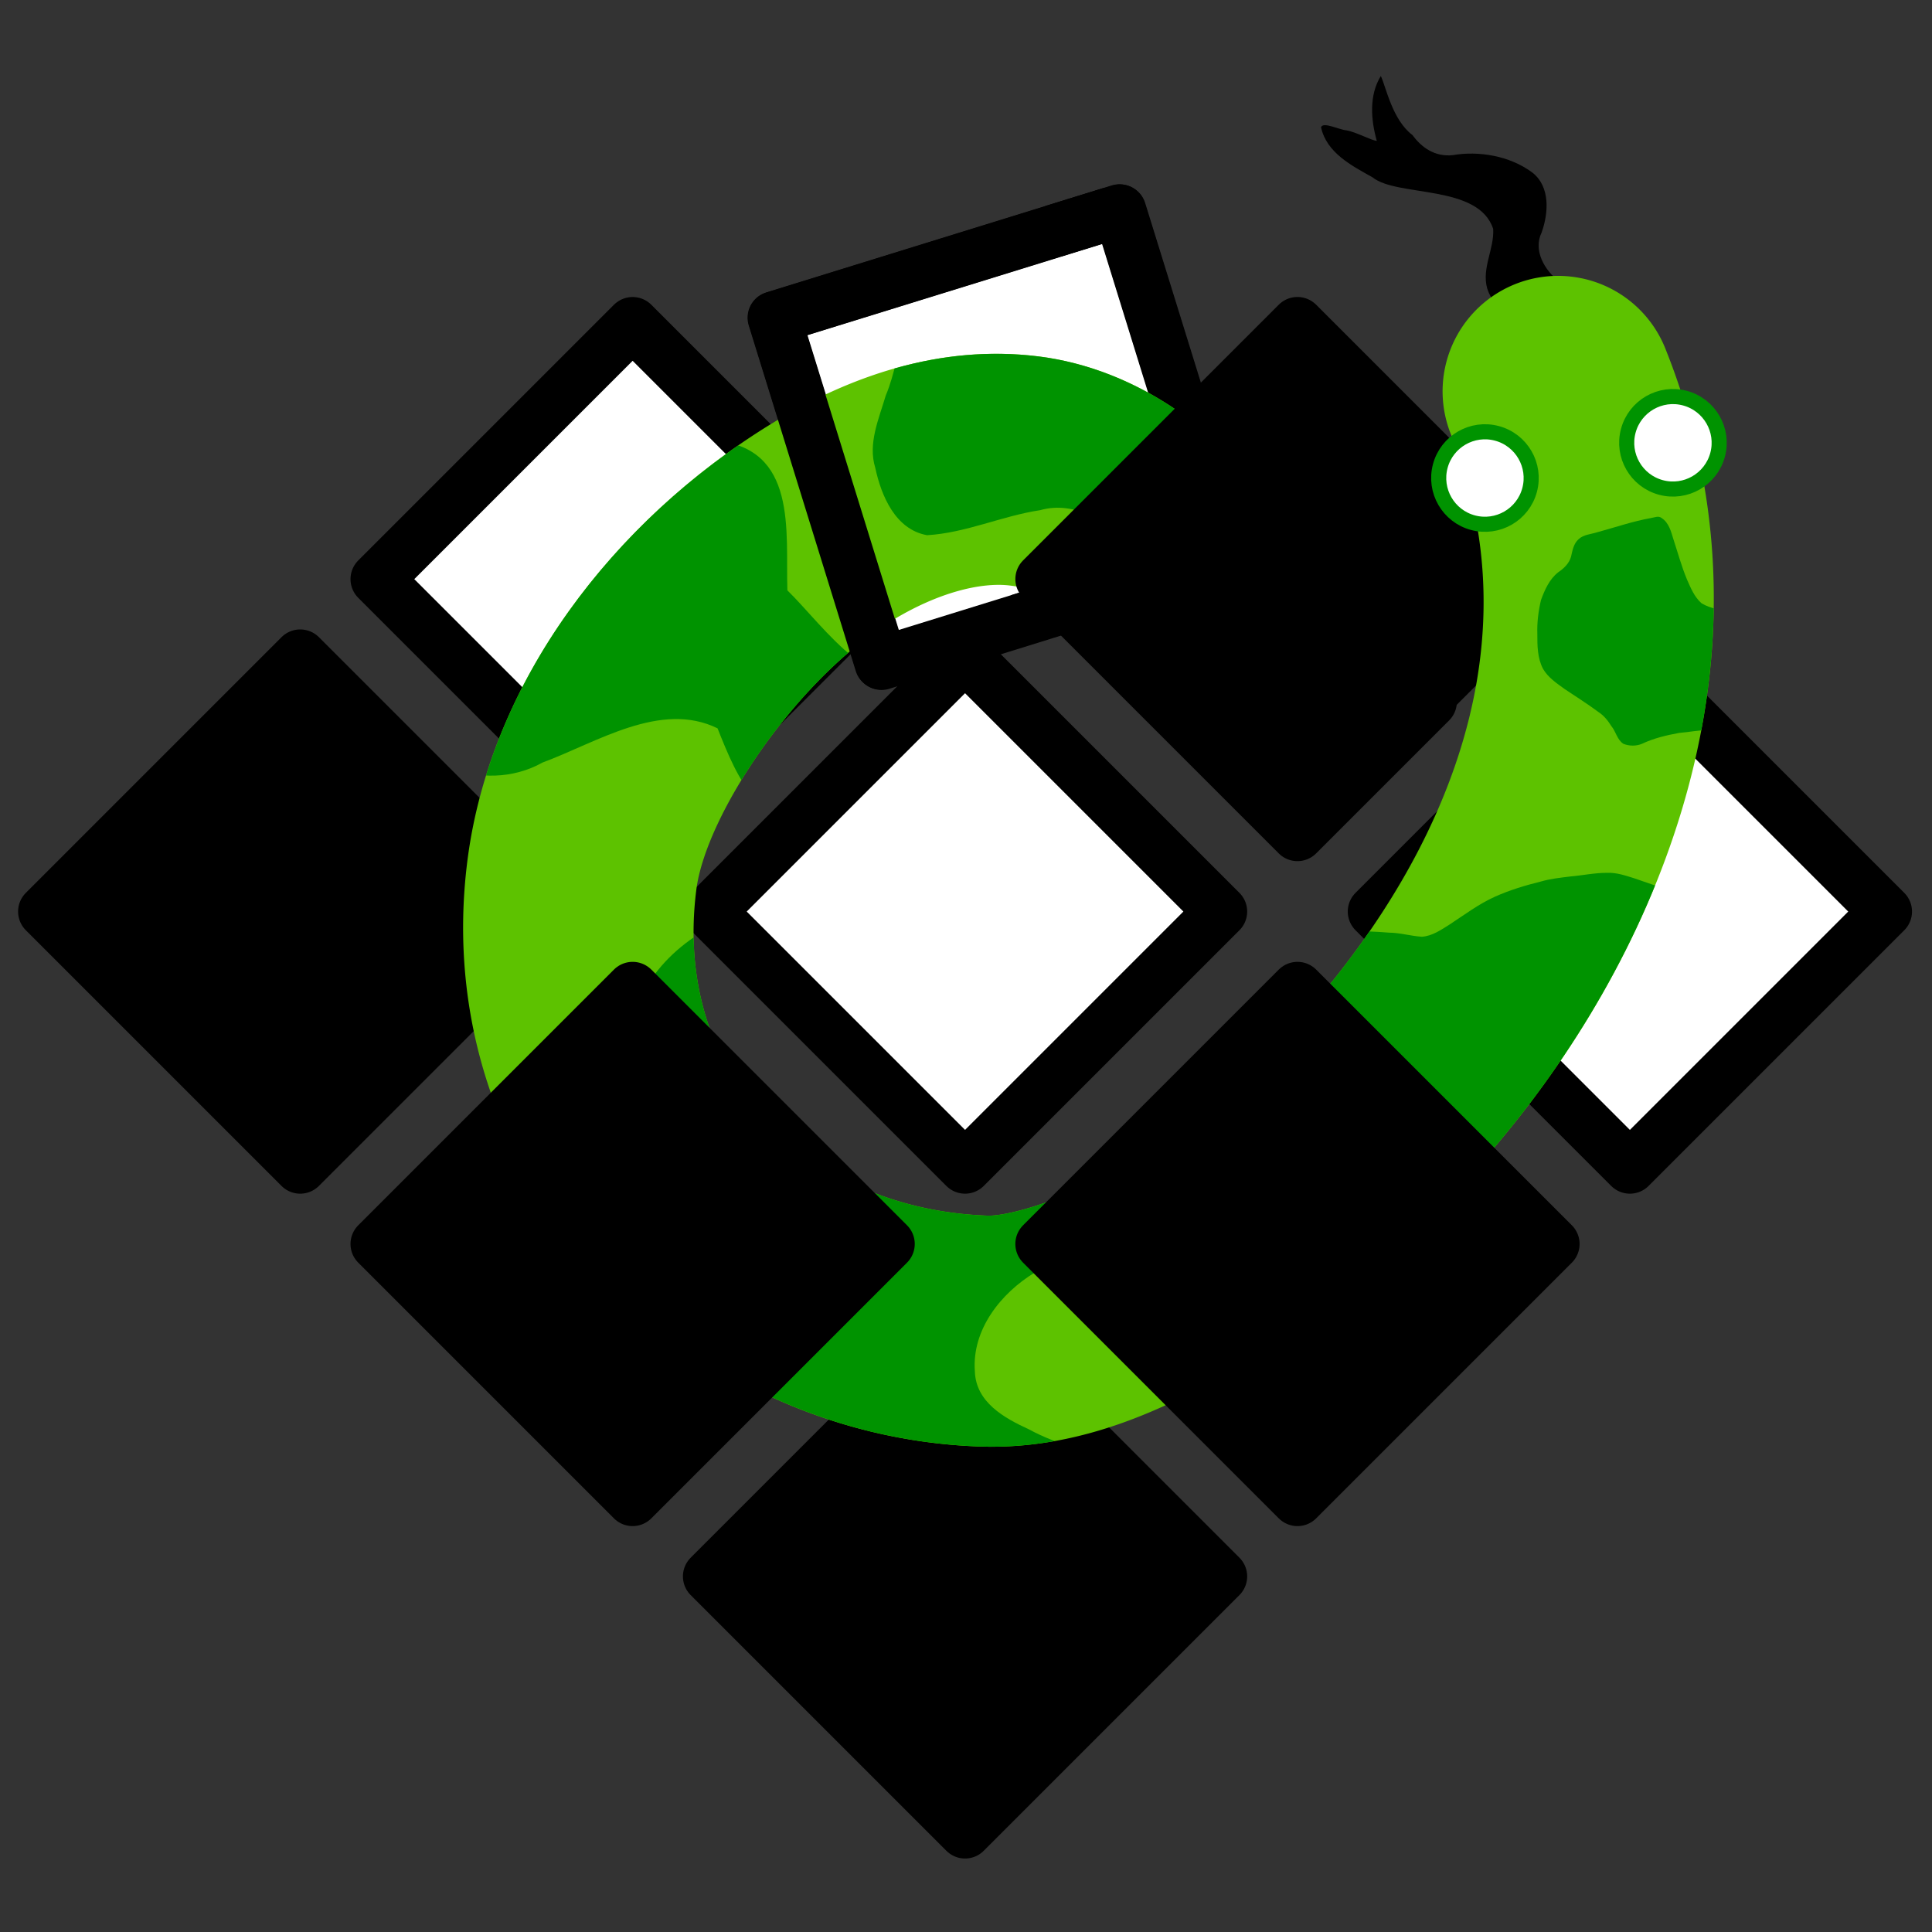 <?xml version="1.0" encoding="UTF-8" standalone="no"?>
<!-- Created with Inkscape (http://www.inkscape.org/) -->

<svg
   xmlns:osb="http://www.openswatchbook.org/uri/2009/osb"
   xmlns:dc="http://purl.org/dc/elements/1.1/"
   xmlns:cc="http://creativecommons.org/ns#"
   xmlns:rdf="http://www.w3.org/1999/02/22-rdf-syntax-ns#"
   xmlns:svg="http://www.w3.org/2000/svg"
   xmlns="http://www.w3.org/2000/svg"
   xmlns:xlink="http://www.w3.org/1999/xlink"
   xmlns:sodipodi="http://sodipodi.sourceforge.net/DTD/sodipodi-0.dtd"
   xmlns:inkscape="http://www.inkscape.org/namespaces/inkscape"
   width="256"
   height="256"
   id="svg2"
   version="1.1"
   inkscape:version="0.48.1 r9760"
   sodipodi:docname="logo.svg"
   inkscape:export-filename="/home/timo/worsch/zasim/docs/logo.png"
   inkscape:export-xdpi="61.523438"
   inkscape:export-ydpi="61.523438">
  <rect width="100%" height="100%" fill="#333333" stroke="none"/>
  <defs
     id="defs4">
    <inkscape:path-effect
       effect="spiro"
       id="path-effect6369"
       is_visible="true" />
    <linearGradient
       id="linearGradient5514"
       osb:paint="gradient">
      <stop
         id="stop5530"
         offset="0"
         style="stop-color:#00b313;stop-opacity:1;" />
      <stop
         id="stop5528"
         offset="1"
         style="stop-color:#7cff13;stop-opacity:1;" />
    </linearGradient>
    <inkscape:path-effect
       effect="spiro"
       id="path-effect5238"
       is_visible="true" />
    <inkscape:path-effect
       effect="spiro"
       id="path-effect5234"
       is_visible="true" />
    <inkscape:path-effect
       effect="spiro"
       id="path-effect5218"
       is_visible="true" />
    <inkscape:path-effect
       effect="spiro"
       id="path-effect4367"
       is_visible="true" />
    <inkscape:path-effect
       effect="spiro"
       id="path-effect4351"
       is_visible="true" />
    <inkscape:path-effect
       effect="spiro"
       id="path-effect4347"
       is_visible="true" />
    <inkscape:path-effect
       effect="spiro"
       id="path-effect4333"
       is_visible="true" />
    <inkscape:path-effect
       effect="spiro"
       id="path-effect4317"
       is_visible="true" />
    <inkscape:path-effect
       effect="spiro"
       id="path-effect4313"
       is_visible="true" />
    <inkscape:path-effect
       effect="spiro"
       id="path-effect4764"
       is_visible="true" />
    <inkscape:path-effect
       effect="spiro"
       id="path-effect4749"
       is_visible="true" />
    <inkscape:path-effect
       effect="spiro"
       id="path-effect4742"
       is_visible="true" />
    <marker
       inkscape:stockid="Arrow1Lstart"
       orient="auto"
       refY="0.0"
       refX="0.0"
       id="Arrow1Lstart"
       style="overflow:visible">
      <path
         id="path4112"
         d="M 0.0,0.0 L 5.0,-5.0 L -12.5,0.0 L 5.0,5.0 L 0.0,0.0 z "
         style="fill-rule:evenodd;stroke:#000000;stroke-width:1.0pt;marker-start:none"
         transform="scale(0.8) translate(12.5,0)" />
    </marker>
    <inkscape:path-effect
       effect="spiro"
       id="path-effect3922"
       is_visible="true" />
    <inkscape:path-effect
       effect="spiro"
       id="path-effect3918"
       is_visible="true" />
    <inkscape:path-effect
       effect="spiro"
       id="path-effect3914"
       is_visible="true" />
    <inkscape:path-effect
       effect="spiro"
       id="path-effect3910"
       is_visible="true" />
    <clipPath
       clipPathUnits="userSpaceOnUse"
       id="clipPath4007">
      <path
         style="font-size:medium;font-style:normal;font-variant:normal;font-weight:normal;font-stretch:normal;text-indent:0;text-align:start;text-decoration:none;line-height:normal;letter-spacing:normal;word-spacing:normal;text-transform:none;direction:ltr;block-progression:tb;writing-mode:lr-tb;text-anchor:start;baseline-shift:baseline;color:#000000;fill:#008000;fill-opacity:1;stroke:none;stroke-width:30;marker:none;visibility:visible;display:inline;overflow:visible;enable-background:accumulate;font-family:Sans;-inkscape-font-specification:Sans"
         d="m 92.562,809.737 c -0.417,0.003 -0.833,0.014 -1.25,0.031 -2.321,0.544 -4.681,1.942 -5.531,4.281 -1.047,2.798 -0.407,5.983 1,8.531 1.967,3.351 4.525,6.295 6.875,9.375 1.7,2.185 3.234,4.519 4.406,7.031 2.19,4.356 4.212,8.792 6.844,12.906 1.224,1.791 2.499,3.578 4.125,5.031 1.253,1.317 2.644,2.554 4.312,3.312 2.783,1.557 5.965,2.451 9.156,2.531 3.172,0.292 6.366,-0.153 9.531,0.219 2.666,0.44 4.82,2.287 6.594,4.219 3.137,3.443 5.88,7.258 8.375,11.188 2.462,3.907 4.696,7.945 6.594,12.156 3.366,7.551 5.689,15.509 8.188,23.375 1.003,7.155 1.175,14.421 0.5,21.594 -1.365,6.196 -4.459,12.185 -8.781,16.812 -4.477,4.793 -10.483,8.408 -16.812,10.125 -6.329,1.717 -13.34,1.623 -19.625,-0.25 -6.285,-1.873 -12.206,-5.629 -16.562,-10.531 -7.528,-8.471 -10.725,-21.774 -7.906,-32.75 2.819,-10.976 12.01,-21.048 22.688,-24.844 A 15.004,15.004 0 1 0 105.25,865.8 c -20.558,7.307 -36.292,24.555 -41.719,45.688 -5.427,21.132 0.069,43.785 14.562,60.094 8.132,9.151 18.674,15.878 30.406,19.375 11.732,3.497 24.216,3.643 36.031,0.438 11.815,-3.205 22.55,-9.647 30.906,-18.594 8.356,-8.946 14.045,-20.057 16.438,-32.062 l 0.156,-0.719 0.062,-0.688 c 1.62,-15.805 0.133,-31.859 -4.375,-47.094 -6.003,-20.286 -17.352,-38.649 -32.438,-53.219 -0.676,-0.907 -1.317,-1.825 -1.969,-2.75 -0.737,-1.001 -1.329,-2.089 -1.688,-3.281 -0.969,-2.907 -1.322,-5.992 -2.156,-8.938 -0.779,-2.969 -1.917,-6.013 -4.312,-8.062 -2.845,-2.532 -6.672,-3.781 -10.438,-3.938 -6.089,-0.52 -12.221,-0.047 -18.312,-0.531 -7.546,-0.45 -15.032,-1.525 -22.594,-1.75 -0.416,-0.023 -0.833,-0.034 -1.25,-0.031 z"
         id="path4009"
         inkscape:connector-curvature="0" />
    </clipPath>
    <filter
       id="filter5220"
       inkscape:label="Ripple"
       inkscape:menu="Distort"
       inkscape:menu-tooltip="Horizontal rippling of edges"
       color-interpolation-filters="sRGB">
      <feTurbulence
         id="feTurbulence5222"
         numOctaves="1"
         baseFrequency="0.002 0.107" />
      <feColorMatrix
         id="feColorMatrix5224"
         values="2 0 0 0 0 0 0 0 0 0 0 0 0 0 0 0 0 0 0.5 0.5"
         result="result91" />
      <feDisplacementMap
         id="feDisplacementMap5226"
         in2="result91"
         yChannelSelector="A"
         xChannelSelector="R"
         scale="14.3"
         in="SourceGraphic" />
    </filter>
    <clipPath
       clipPathUnits="userSpaceOnUse"
       id="clipPath5481">
      <use
         x="0"
         y="0"
         xlink:href="#path4365"
         id="use5483"
         width="1"
         height="1" />
    </clipPath>
    <clipPath
       clipPathUnits="userSpaceOnUse"
       id="clipPath5485">
      <use
         x="0"
         y="0"
         xlink:href="#path4365"
         id="use5487"
         width="1"
         height="1" />
    </clipPath>
    <clipPath
       clipPathUnits="userSpaceOnUse"
       id="clipPath5489">
      <use
         x="0"
         y="0"
         xlink:href="#path4365"
         id="use5491"
         width="1"
         height="1" />
    </clipPath>
    <clipPath
       clipPathUnits="userSpaceOnUse"
       id="clipPath5493">
      <use
         x="0"
         y="0"
         xlink:href="#path4365"
         id="use5495"
         width="1"
         height="1" />
    </clipPath>
    <clipPath
       clipPathUnits="userSpaceOnUse"
       id="clipPath5497">
      <use
         x="0"
         y="0"
         xlink:href="#path4365"
         id="use5499"
         width="1"
         height="1" />
    </clipPath>
  </defs>
  <sodipodi:namedview
     id="base"
     pagecolor="#ffffff"
     bordercolor="#666666"
     borderopacity="1.0"
     inkscape:pageopacity="0"
     inkscape:pageshadow="2"
     inkscape:zoom="8"
     inkscape:cx="119.27803"
     inkscape:cy="192.75629"
     inkscape:document-units="px"
     inkscape:current-layer="g5718"
     showgrid="false"
     width="128px"
     showguides="true"
     inkscape:guide-bbox="true"
     inkscape:window-width="1280"
     inkscape:window-height="800"
     inkscape:window-x="0"
     inkscape:window-y="0"
     inkscape:window-maximized="0" />
  <g
     inkscape:label="Layer 1"
     inkscape:groupmode="layer"
     id="layer1"
     transform="translate(0,-796.362)">
    <g
       id="g5718"
       transform="matrix(0.617,0.617,-0.617,0.617,624.788,271.943)">
      <path
         style="fill:#ffffff;stroke:#000000;stroke-width:7;stroke-linejoin:round;stroke-miterlimit:4;stroke-opacity:1;fill-opacity:1"
         d="M 148.438 27.781 L 147.344 28.125 L 139.656 30.5 L 102.688 41.938 L 116.875 87.719 L 135.156 82.062 L 140.969 80.25 L 162.625 73.531 L 148.438 27.781 z "
         transform="matrix(0.811,-0.811,0.811,0.811,-81.357,931.522)"
         id="path6392" />
      <rect
         style="fill:#ffffff;fill-opacity:1;stroke:#000000;stroke-width:8.024;stroke-linejoin:round;stroke-miterlimit:4;stroke-opacity:1;stroke-dasharray:none"
         id="rect6298"
         width="54.915"
         height="54.915"
         x="92.713"
         y="898.084"
         inkscape:tile-x0="-62.196087"
         inkscape:tile-y0="46.312849" />
      <path
         style="fill:#000000;fill-opacity:1;stroke:none"
         d="m 120.781,802.715 c -3.789,0.088 -7.844,1.693 -11.448,-0.148 -2.784,-1.55 -3.472,-5.003 -5.748,-7.033 -6.408,-3.26 -13.714,6.913 -18.498,7.412 -3.501,0.991 -7.574,2.303 -10.911,0.152 -0.385,-0.85 2.185,-1.663 3.062,-2.392 1.24,-0.883 3.7,-1.553 4.39,-2.134 -2.888,-1.613 -5.746,-4.047 -6.533,-7.399 1.697,0.605 5.961,3.496 9.75,2.946 2.291,0.36 4.751,-0.034 6.479,-2.174 2.262,-3.22 6.163,-6.059 10.423,-6.673 3.449,-0.417 6.074,2.607 7.417,5.437 1.001,2.884 4.42,3.75 7.157,3.382 4.574,0.147 6.012,-2.55 5.432,2.746 -0.324,1.96 -0.647,3.92 -0.971,5.88 z"
         id="path5228"
         inkscape:connector-curvature="0"
         sodipodi:nodetypes="ccccccccccccccc" />
      <rect
         style="fill:#000000;fill-opacity:1;stroke:#000000;stroke-width:3.39;stroke-miterlimit:4;stroke-opacity:1;stroke-dasharray:none"
         id="rect5655"
         width="27.8"
         height="27.8"
         x="121.271"
         y="825.252"
         inkscape:tile-x0="-62.196087"
         inkscape:tile-y0="46.312849" />
      <rect
         inkscape:tile-y0="46.312849"
         inkscape:tile-x0="-62.196087"
         y="826.695"
         x="164.103"
         height="54.915"
         width="54.915"
         id="use5603"
         style="fill:#ffffff;fill-opacity:1;stroke:#000000;stroke-width:8.024;stroke-linejoin:round;stroke-miterlimit:4;stroke-opacity:1;stroke-dasharray:none" />
      <rect
         inkscape:tile-y0="46.312849"
         inkscape:tile-x0="-62.196087"
         y="898.085"
         x="21.324"
         height="54.915"
         width="54.915"
         id="use5593"
         style="fill:#ffffff;fill-opacity:1;stroke:#000000;stroke-width:8.024;stroke-linejoin:round;stroke-miterlimit:4;stroke-opacity:1;stroke-dasharray:none" />
      <rect
         inkscape:tile-y0="46.312849"
         inkscape:tile-x0="-62.196087"
         y="969.474"
         x="164.103"
         height="54.915"
         width="54.915"
         id="use5607"
         style="fill:#000000;fill-opacity:1;stroke:#000000;stroke-width:8.024;stroke-linejoin:round;stroke-miterlimit:4;stroke-opacity:1;stroke-dasharray:none" />
      <rect
         inkscape:tile-y0="46.312849"
         inkscape:tile-x0="-62.196087"
         y="969.474"
         x="21.324"
         height="54.915"
         width="54.915"
         id="use5595"
         style="fill:#000000;fill-opacity:1;stroke:#000000;stroke-width:8.024;stroke-linejoin:round;stroke-miterlimit:4;stroke-opacity:1;stroke-dasharray:none" />
      <path
         style="fill:none;stroke:#000000;stroke-width:8.024;stroke-linejoin:round;stroke-miterlimit:4;stroke-opacity:1"
         d="m 56.58,843.03 4.913,-9.321 0,0 48.58,25.606 -15.376,29.172"
         id="path6374"
         inkscape:connector-curvature="0"
         sodipodi:nodetypes="ccccc" />
      <a
         transform="matrix(1.012,-0.584,0.584,1.012,-533.974,57.095)"
         id="a4369">
        <path
           inkscape:connector-curvature="0"
           id="path4365"
           d="m 169.5,823.344 a 15.002,15.002 0 0 0 -11.062,24.125 c 15.898,21.312 14.018,47.508 4.062,71.031 -4.978,11.762 -11.997,22.413 -19.031,30.062 -7.034,7.65 -14.468,11.858 -16.969,12.438 -22.471,5.206 -44.228,-6.548 -47.562,-31.094 -1.328,-9.774 5.49,-29.778 15.406,-40.281 4.958,-5.252 10.071,-7.959 13.719,-8.469 3.648,-0.51 6.793,-0.17 12.562,5.469 a 15.002,15.002 0 1 0 20.969,-21.438 c -10.873,-10.627 -24.945,-15.531 -37.688,-13.75 -12.743,1.781 -23.173,8.906 -31.375,17.594 -16.404,17.376 -26.472,41.648 -23.312,64.906 5.639,41.518 46.312,65.058 84.062,56.312 12.555,-2.909 22.666,-10.951 32.25,-21.375 9.584,-10.424 18.24,-23.673 24.594,-38.688 12.708,-30.028 16.06,-68.905 -7.625,-100.656 a 15.002,15.002 0 0 0 -13,-6.188 z"
           style="font-size:medium;font-style:normal;font-variant:normal;font-weight:normal;font-stretch:normal;text-indent:0;text-align:start;text-decoration:none;line-height:normal;letter-spacing:normal;word-spacing:normal;text-transform:none;direction:ltr;block-progression:tb;writing-mode:lr-tb;text-anchor:start;baseline-shift:baseline;color:#000000;fill:#5dc200;fill-opacity:1;stroke:none;stroke-width:30;marker:none;visibility:visible;display:inline;overflow:visible;enable-background:accumulate;font-family:Sans;-inkscape-font-specification:Sans" />
        <g
           style="fill:#009300;fill-opacity:1"
           id="g5532">
          <path
             style="color:#000000;fill:#009300;fill-opacity:1;stroke:none;stroke-width:1;marker:none;visibility:visible;display:inline;overflow:visible;enable-background:accumulate"
             d="m 140.977,847.426 c -1.683,6.086 -4.208,11.919 -7.269,17.434 -3.508,2.701 -6.759,6.349 -11.349,7.055 -3.951,-1.919 -8.9,-3.698 -13.027,-1.242 -4.61,2.009 -8.556,5.358 -13.361,6.953 -4.167,0.355 -7.073,-3.39 -8.773,-6.714 -1.772,-2.807 -1.192,-6.291 -1.118,-9.439 0.421,-2.985 -0.049,-6.042 0.37,-8.988 1.139,-2.994 4.835,-3.171 7.535,-3.607 3.604,-0.48 6.982,-1.942 10.564,-2.568 7.821,-1.652 15.841,-2.596 23.838,-2.375 3.616,0.361 7.16,1.298 10.694,2.061 0.707,0.307 1.725,0.544 1.895,1.43 z"
             id="path5298"
             inkscape:connector-curvature="0"
             clip-path="url(#clipPath5497)" />
          <path
             style="color:#000000;fill:#009300;fill-opacity:1;fill-rule:nonzero;stroke:none;stroke-width:1;marker:none;visibility:visible;display:inline;overflow:visible;enable-background:accumulate"
             d="m 101.914,894.545 c -6.705,6.081 -15.619,-1.918 -21.624,-5.292 -2.219,-7.353 -3.479,-18.3 -14.259,-16.344 -10.749,-0.385 -12.223,11.92 -19.149,17.356 -6.283,6.217 -13.928,14.114 -10.719,23.806 0.789,10.291 12.966,11.139 19.178,5.045 6.122,-4.333 12.739,-11.784 20.829,-10.192 4.068,5.457 9.869,13.249 16.619,5.42 5.061,-5.504 4.863,-13.765 9.124,-19.799 z"
             id="path5302"
             inkscape:connector-curvature="0"
             clip-path="url(#clipPath5493)" />
          <path
             style="color:#000000;fill:#009300;fill-opacity:1;fill-rule:nonzero;stroke:none;stroke-width:1;marker:none;visibility:visible;display:inline;overflow:visible;enable-background:accumulate"
             d="m 84.922,931.678 c -5.928,4.197 -10.943,11.56 -9.046,19.104 0.385,8.498 7.187,16.438 15.697,17.554 4.848,1.442 5.959,7.106 6.407,11.477 0.271,4.204 1.545,8.248 2.433,12.354 0.7,3.822 3.981,7.357 8.153,6.463 13.997,0.177 26.968,-6.065 40.701,-7.741 2.114,-0.099 7.34,-3.286 2.666,-3.755 -4.353,0.144 -8.782,0.341 -13.073,-0.691 -3.49,-0.591 -7.585,-1.616 -8.747,-5.471 -1.789,-5.118 0.636,-10.696 4.208,-14.418 3.126,-4.415 3.023,-10.118 2.631,-15.278 -4.433,-4.453 -11.181,-1.806 -16.587,-3.498 -2.714,-1.263 -5.523,-2.393 -8.053,-4.046 -5.928,-3.944 -10.968,-10.023 -18.418,-10.997 -2.924,-0.579 -5.973,-2.032 -8.97,-1.058 z"
             id="path5304"
             inkscape:connector-curvature="0"
             clip-path="url(#clipPath5489)" />
          <path
             style="color:#000000;fill:#009300;fill-opacity:1;fill-rule:nonzero;stroke:none;stroke-width:1;marker:none;visibility:visible;display:inline;overflow:visible;enable-background:accumulate"
             d="m 156.938,888.844 c -2.228,0.855 -4.364,1.99 -6.219,3.5 -1.548,1.287 -2.841,2.853 -4.02,4.477 -1.268,1.807 -2.209,3.823 -2.948,5.898 -0.642,2.11 -1.086,4.316 -0.938,6.53 0.088,1.449 0.424,2.869 0.956,4.217 0.744,2.185 2.18,4.074 3.835,5.654 2.745,2.604 5.77,4.887 8.74,7.225 3.432,2.59 6.82,5.239 10.324,7.733 5.129,3.708 10.219,7.471 15.418,11.08 1.825,1.202 3.578,2.546 5.602,3.405 2.341,1.078 4.855,1.853 7.438,2.012 1.452,0.075 2.899,-0.147 4.296,-0.533 2.257,-0.566 4.405,-1.547 6.329,-2.854 1.23,-0.772 2.358,-1.697 3.323,-2.783 1.224,-1.329 2.552,-2.598 3.426,-4.199 1.172,-1.922 1.857,-4.084 2.407,-6.252 0.83,-3.021 1.382,-6.108 2.061,-9.164 0.99,-4.852 1.941,-9.712 2.914,-14.567 0.899,-3.62 1.814,-7.236 2.743,-10.848 0.17,-0.819 -0.329,-1.7 -1.156,-1.906 -1.208,-0.057 -2.416,0.05 -3.625,0.043 -3.177,0.104 -6.353,0.291 -9.531,0.32 -4.004,-0.266 -7.996,-0.698 -12.001,-0.943 -1.197,-0.048 -2.42,-0.142 -3.581,0.22 -1.565,0.406 -3.012,1.155 -4.528,1.704 -1.214,0.492 -2.441,0.961 -3.563,1.646 -1.818,1.001 -3.59,2.107 -5.203,3.416 -1.805,1.468 -3.235,3.315 -4.778,5.039 -0.89,0.956 -1.788,2.029 -3.065,2.461 -1.403,0.282 -2.851,0.23 -4.242,0.588 -1.839,0.347 -3.68,0.716 -5.445,1.349 -0.914,0.047 -1.797,0.356 -2.719,0.281 -0.837,0.186 -1.502,-0.421 -1.937,-1.062 -0.667,-1.077 -0.559,-2.43 -0.162,-3.581 0.57,-2.221 1.61,-4.277 2.528,-6.365 0.876,-2.197 1.765,-4.445 1.899,-6.833 0.09,-1.268 -0.114,-2.565 -0.705,-3.7 -0.613,-1.207 -1.276,-2.51 -2.467,-3.24 -0.463,-0.255 -0.94,-0.148 -1.406,0.031 z"
             id="path5306"
             inkscape:connector-curvature="0"
             clip-path="url(#clipPath5485)" />
          <path
             style="color:#000000;fill:#009300;fill-opacity:1;fill-rule:nonzero;stroke:none;stroke-width:1;marker:none;visibility:visible;display:inline;overflow:visible;enable-background:accumulate"
             d="m 186.281,851.094 c -2.195,1.026 -4.203,2.392 -6.293,3.607 -0.717,0.461 -1.634,0.74 -2.099,1.497 -0.481,0.733 -0.388,1.63 -0.358,2.458 -0.011,0.909 -0.513,1.715 -1.087,2.38 -0.871,1.163 -1.098,2.646 -1.226,4.057 0.045,1.478 0.247,2.947 0.677,4.364 0.393,1.483 0.824,3.047 1.888,4.201 0.927,0.936 2.219,1.363 3.421,1.825 1.667,0.566 3.352,1.085 4.988,1.735 0.811,0.263 1.485,0.76 2.102,1.335 0.765,0.539 1.181,1.524 2.111,1.821 0.812,0.097 1.69,-0.128 2.337,-0.634 1.278,-1.089 2.773,-1.887 4.279,-2.607 1.24,-0.431 2.409,-1.054 3.69,-1.367 1.728,-0.54 3.466,-1.056 5.161,-1.691 1.376,-0.626 2.685,-1.425 3.871,-2.364 0.766,-0.478 1.01,-1.392 1.224,-2.212 0.207,-1.648 0.275,-3.309 0.45,-4.961 0.194,-2.19 0.388,-4.38 0.582,-6.57 -0.132,-0.844 -1.203,-1.254 -1.938,-0.906 -3.356,1.332 -6.882,2.153 -10.397,2.938 -1.369,0.291 -2.831,0.499 -4.197,0.093 -1.101,-0.549 -1.87,-1.562 -2.624,-2.501 -1.114,-1.447 -2.031,-3.028 -3.03,-4.554 -0.56,-0.896 -1.122,-1.934 -2.19,-2.289 -0.507,-0.228 -0.902,0.157 -1.344,0.344 z"
             id="path5308"
             inkscape:connector-curvature="0"
             sodipodi:nodetypes="ccccc"
             clip-path="url(#clipPath5481)" />
        </g>
      </a>
      <rect
         inkscape:tile-y0="46.312849"
         inkscape:tile-x0="-62.196087"
         y="969.474"
         x="92.713"
         height="54.915"
         width="54.915"
         id="use5601"
         style="fill:#000000;fill-opacity:1;stroke:#000000;stroke-width:8.024;stroke-linejoin:round;stroke-miterlimit:4;stroke-opacity:1;stroke-dasharray:none" />
      <path
         id="use5597"
         d="m 92.707,826.694 0,54.906 54.906,0 0,-28.562 -26.344,0 0,-26.344 -28.562,0 z"
         style="fill:#000000;fill-opacity:1;stroke:#000000;stroke-width:8.024;stroke-linejoin:round;stroke-miterlimit:4;stroke-opacity:1;stroke-dasharray:none"
         inkscape:connector-curvature="0" />
      <path
         style="fill:none;stroke:#000000;stroke-width:8.024;stroke-linejoin:round;stroke-miterlimit:4;stroke-opacity:1"
         d="M 97.959,882.297 84.467,907.895 35.887,882.289 60.88,834.872"
         id="use5591"
         inkscape:connector-curvature="0"
         sodipodi:nodetypes="cccc" />
      <rect
         inkscape:tile-y0="46.312849"
         inkscape:tile-x0="-62.196087"
         y="898.085"
         x="164.103"
         height="54.915"
         width="54.915"
         id="use5605"
         style="fill:#000000;fill-opacity:1;stroke:#000000;stroke-width:8.024;stroke-linejoin:round;stroke-miterlimit:4;stroke-opacity:1;stroke-dasharray:none" />
      <g
         style="fill:#ffffff;fill-opacity:1;stroke:#009300;stroke-width:2.293;stroke-miterlimit:4;stroke-opacity:1;stroke-dasharray:none"
         id="g5714"
         transform="translate(-5.98,-5.98)">
        <path
           sodipodi:type="arc"
           style="fill:#ffffff;fill-opacity:1;stroke:#009300;stroke-width:1.962;stroke-miterlimit:4;stroke-opacity:1;stroke-dasharray:none"
           id="path5212"
           sodipodi:cx="125.86501"
           sodipodi:cy="32.200703"
           sodipodi:rx="6.0104074"
           sodipodi:ry="6.0104074"
           d="m 131.875,32.201 c 0,3.319 -2.691,6.01 -6.01,6.01 -3.319,0 -6.01,-2.691 -6.01,-6.01 0,-3.319 2.691,-6.01 6.01,-6.01 3.319,0 6.01,2.691 6.01,6.01 z"
           transform="matrix(1.012,-0.584,0.584,1.012,-10.756,870.062)" />
        <path
           transform="matrix(1.012,-0.584,0.584,1.012,5.649,846.093)"
           d="m 131.875,32.201 c 0,3.319 -2.691,6.01 -6.01,6.01 -3.319,0 -6.01,-2.691 -6.01,-6.01 0,-3.319 2.691,-6.01 6.01,-6.01 3.319,0 6.01,2.691 6.01,6.01 z"
           sodipodi:ry="6.0104074"
           sodipodi:rx="6.0104074"
           sodipodi:cy="32.200703"
           sodipodi:cx="125.86501"
           id="path5214"
           style="fill:#ffffff;fill-opacity:1;stroke:#009300;stroke-width:1.962;stroke-miterlimit:4;stroke-opacity:1;stroke-dasharray:none"
           sodipodi:type="arc" />
      </g>
    </g>
  </g>
</svg>
